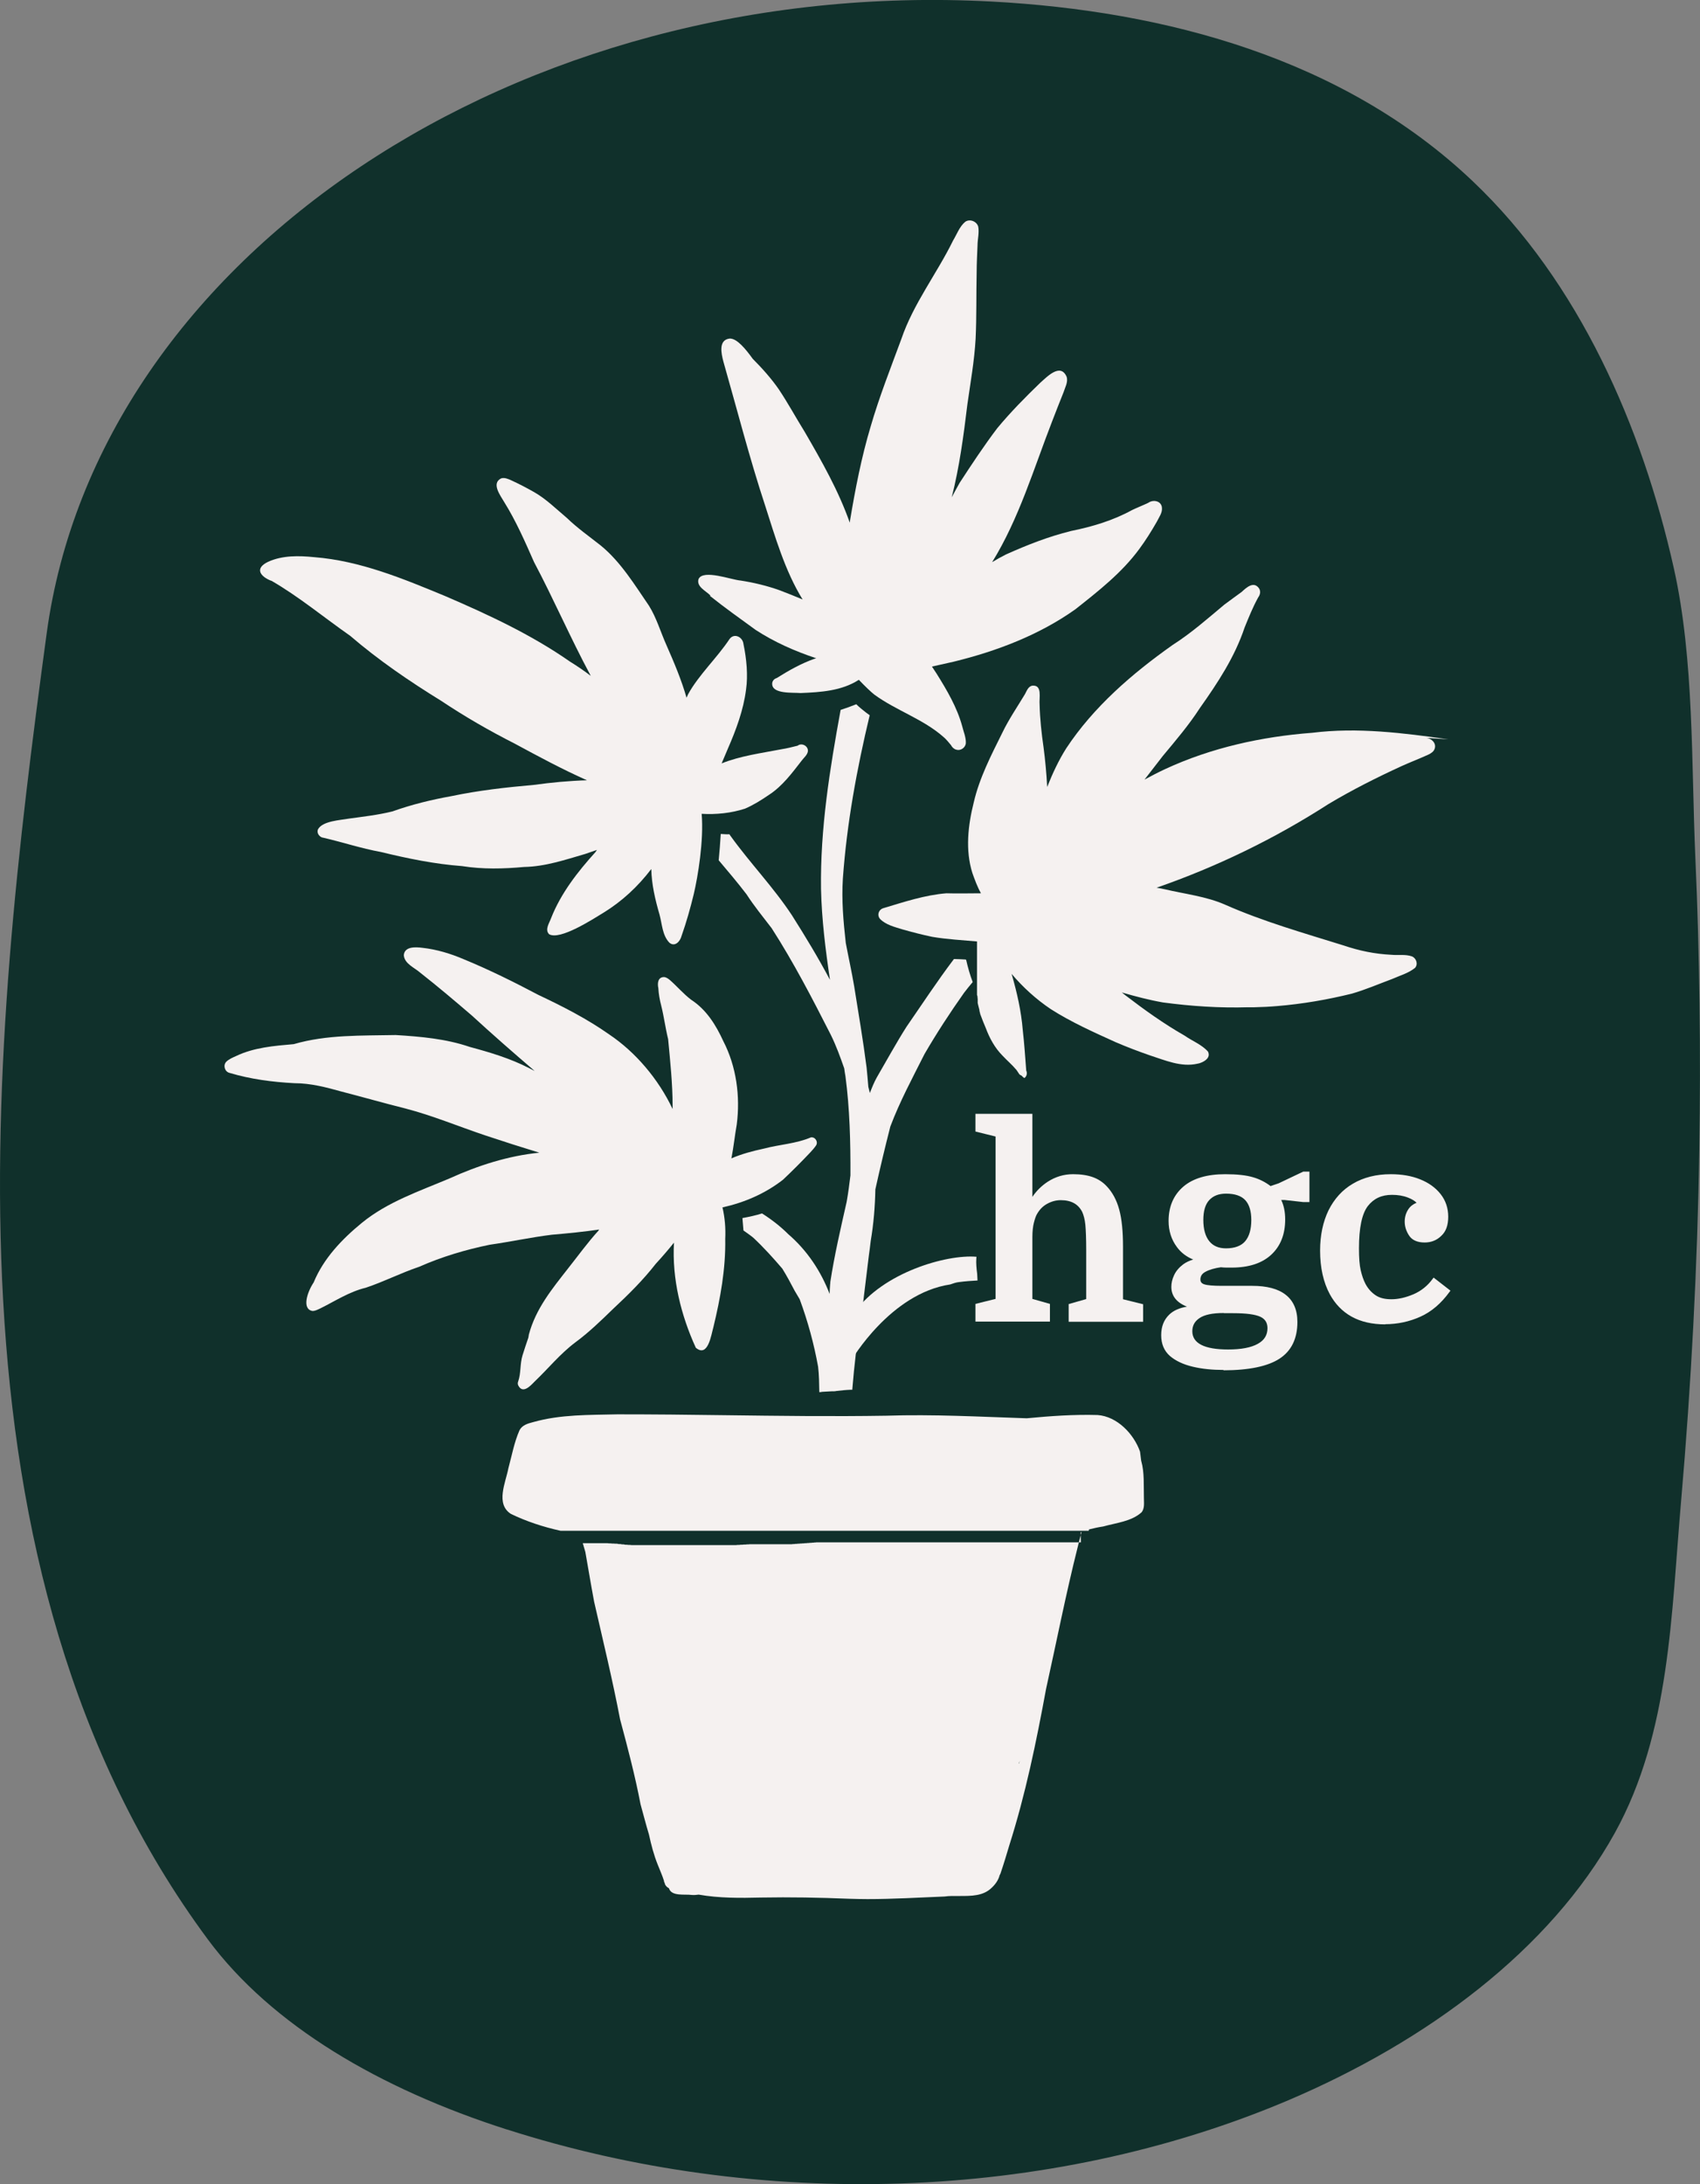<?xml version="1.0" encoding="UTF-8"?>
<svg id="Layer_1" data-name="Layer 1" xmlns="http://www.w3.org/2000/svg" viewBox="0 0 98.85 126.97">
  <rect x="0" y="0" width="98.85" height="126.97" fill="#808080" stroke="none"/>
  <defs>
    <style>
      .cls-1 {
        fill: #10302b;
      }

      .cls-2 {
        fill: #f5f1f0;
      }
    </style>
  </defs>
  <path class="cls-1" d="M29.46,123.79c-7.37-2.36-13.66-6.04-17.37-11.04C-3.92,91.14-.52,60.7,2.71,36.85,5.68,14.86,30.17-1.38,57.66.09c10.11.54,20.46,3.31,27.97,10.44,6.2,5.88,9.86,14.28,11.7,22.51,1.19,5.32,1.01,11.38,1.25,16.82.25,5.66.32,11.32.23,16.98-.11,6.82-.47,13.64-1.06,20.44-.57,6.49-.63,13.45-3.85,19.27-3.77,6.8-10.91,12.11-19,15.55-14.01,5.94-30.8,6.38-45.43,1.69Z"/>
  <g>
    <path class="cls-2" d="M66.29,84.39c-.36-1.03-1.33-2.05-2.47-2.13-1.38-.04-2.76.06-4.12.19-2.72-.09-5.44-.24-8.17-.15-3.13.05-6.26.01-9.38-.03-2.08-.03-4.17-.05-6.25-.05-1.64.04-3.3,0-4.89.45-.31.08-.64.17-.8.47-.31.7-.45,1.48-.65,2.22-.16.83-.76,2.07.15,2.65.91.44,1.89.76,2.89.98h.02s.04,0,.04,0h.04s.04,0,.04,0h.04s.04,0,.04,0h.04s.04,0,.04,0h.04s.04,0,.04,0h.04s.04,0,.04,0h.04s.04,0,.04,0h.04s.04,0,.04,0h.04s.04,0,.04,0h.04s.04,0,.04,0h.04s.04,0,.04,0h.04s.04,0,.04,0h.04s.03,0,.03,0h.03s.03,0,.03,0h.03s.03,0,.03,0h.03s.03,0,.03,0h.03s.03,0,.03,0h.03s.04,0,.04,0h.04s.04,0,.04,0h.04s.04,0,.04,0h.05s.05,0,.05,0h.05s.05,0,.05,0h.05s.05,0,.05,0h.05s.05,0,.05,0h.05s.05,0,.05,0h.05s.05,0,.05,0h.05s.05,0,.05,0h.05s.05,0,.05,0h.05s.04,0,.04,0h.04s.04,0,.04,0h.04s.04,0,.04,0h.04s.04,0,.04,0h.04s.04,0,.04,0h.04s.04,0,.04,0h.04s.05,0,.05,0h.05s.05,0,.05,0h.05s.05,0,.05,0h.05s.05,0,.05,0h.05s.05,0,.05,0h.05s.05,0,.05,0h.05s.05,0,.05,0h.05s.05,0,.05,0h.05s.05,0,.05,0h.05s.05,0,.05,0h.06s.06,0,.06,0h.06s.06,0,.06,0h.26s.07,0,.07,0h.07s.07,0,.07,0h.07s.07,0,.07,0h.07s.07,0,.07,0h.07s.07,0,.07,0h.07s.07,0,.07,0h.07s.06,0,.06,0h.06s.06,0,.06,0h.06s.06,0,.06,0h.06s.06,0,.06,0h.06s.06,0,.06,0h.06s.06,0,.06,0h.06s.06,0,.06,0h.06s.06,0,.06,0h.06s.06,0,.06,0h.06s.06,0,.06,0h.06s.06,0,.06,0h.06s.05,0,.05,0h.05s.06,0,.06,0h.05s.05,0,.05,0h.05s.05,0,.05,0h.11s.05,0,.05,0h.22s.06,0,.06,0h.06s.06,0,.06,0h.06s.06,0,.06,0h.06s.06,0,.06,0h.06s.06,0,.06,0h.06s.06,0,.06,0h.07s.07,0,.07,0h.14s.07,0,.07,0h.07s.07,0,.07,0h.07s.07,0,.07,0h.07s.07,0,.07,0h.07s.07,0,.07,0h.07s.07,0,.07,0h.07s.07,0,.07,0h.07s.07,0,.07,0h.07s.07,0,.07,0h.07s.07,0,.07,0h.07s.08,0,.08,0h.08s.08,0,.08,0h.08s.08,0,.08,0h.08s.08,0,.08,0h.08s.08,0,.08,0h.08s.08,0,.08,0h.08s.08,0,.08,0h.08s.08,0,.08,0h.08s.08,0,.08,0h.08s.08,0,.08,0h.08s.08,0,.08,0h.09s.09,0,.09,0h.09s.09,0,.09,0h.09s.09,0,.09,0h.09s.09,0,.09,0h.09s.08,0,.08,0h.08s.08,0,.08,0h.08s.08,0,.08,0h.08s.08,0,.08,0h.08s.08,0,.08,0h.08s.08,0,.08,0h.08s.08,0,.08,0h.07s.07,0,.07,0h.07s.07,0,.07,0h.07s.07,0,.07,0h.07s.07,0,.07,0h.07s.07,0,.07,0h.07s.07,0,.07,0h.07s.07,0,.07,0h.07s.07,0,.07,0h.07s.06,0,.06,0h.06s.06,0,.06,0h.07s.06,0,.06,0h.07s.07,0,.07,0h.07s.07,0,.07,0h.06s.06,0,.06,0h.06s.06,0,.06,0h.06s.06,0,.06,0h.06s.06,0,.06,0h.05s.05,0,.05,0h.05s.05,0,.05,0h.05s.05,0,.05,0h.05s.05,0,.05,0h.05s.06,0,.06,0h.06s.06,0,.06,0h.06s.06,0,.06,0h.06s.06,0,.06,0h.07s.07,0,.07,0h.07s.07,0,.07,0h.08s.08,0,.08,0h.08s.08,0,.08,0h.08s.08,0,.08,0h.08s.08,0,.08,0h.08s.08,0,.08,0h.08s.08,0,.08,0h.08s.08,0,.08,0h.08s.08,0,.08,0h.08s.08,0,.08,0h.08s.08,0,.08,0h.08s.08,0,.08,0h.08s.08,0,.08,0h.08s.08,0,.08,0h.08s.08,0,.08,0h.56s.06,0,.06,0h.17s.05,0,.05,0h.05s.06,0,.06,0h.06s.06,0,.06,0h.06s.06,0,.06,0h.06s.06,0,.06,0h.06s.06,0,.06,0h.06s.06,0,.06,0h.06s.06,0,.06,0h.06s.06,0,.06,0h.06s.06,0,.06,0h.06s.06,0,.06,0h.06s.06,0,.06,0h.06s.06,0,.06,0h.06s.06,0,.06,0h.06s.06,0,.06,0h.06s.06,0,.06,0h.06s.07,0,.07,0h.06s.07,0,.07,0h.07s.06,0,.06,0h.06s.06,0,.06,0h.06s.06,0,.06,0h.06s.05,0,.05,0h.05s.05,0,.05,0h.05s.05,0,.05,0h.05s.05,0,.05,0h.04s.05,0,.05,0h.04s.04,0,.04,0h.05s.05,0,.05,0h.05s.05,0,.05,0h.05s.05,0,.05,0h.05s.05,0,.05,0h.06s.06,0,.06,0h.06s.06,0,.06,0h.06s.06,0,.06,0h.06s.06,0,.06,0h.06s.06,0,.06,0h.06s.06,0,.06,0h.06s.06,0,.06,0h.06s.06,0,.06,0h.06s.06,0,.06,0h.06s.06,0,.06,0h.11s.06,0,.06,0h.06s.06,0,.06,0h.06s.06,0,.06,0h.05s.05,0,.05,0h.05s.05,0,.05,0h.05s.05,0,.05,0h.05s.05,0,.05,0h.1s.05,0,.05,0h.05s.05,0,.05,0h.05s.05,0,.05,0h.1s.05,0,.05,0h.05s.05,0,.05,0h.05s.05,0,.05,0h.21s.05,0,.05,0h.17s.06,0,.06,0h.05s.05,0,.05,0h.05s.05,0,.05,0h.1s.05,0,.05,0h.05s.05,0,.05,0h.09s.05,0,.05,0h.09s.05,0,.05,0h.05s.05,0,.05,0h.05s.05,0,.05,0h.05s.05,0,.05,0h.05s.05,0,.05,0h.05s.05,0,.05,0h.05s.05,0,.05,0h.05s.05,0,.05,0h.05s.05,0,.05,0h.05s.05,0,.05,0h.05s.05,0,.05,0h.13s.04,0,.04,0h.04s.04,0,.04,0h.04s.04,0,.04,0h.04s.04,0,.04,0h.05s.04,0,.04,0h.09s.04,0,.04,0h.12s.04,0,.04,0h.04s.04,0,.04,0h.03s.03,0,.03,0h.03s.03,0,.03,0h.03s.03,0,.03,0h.03s.03,0,.03,0h.03s.03,0,.03,0h.03s.03,0,.03,0h.03s.03,0,.03,0h.03s.03,0,.03,0h.03s.03,0,.03,0h.03s.04,0,.04,0h.04s.04,0,.04,0h.04s.04,0,.04,0h.04s.04,0,.04,0h.05s.05,0,.05,0h.05s.05,0,.05,0h.05s.05,0,.05,0h.04s.04,0,.04,0h.04s.04,0,.04,0h.04s.04,0,.04,0h.04s.04,0,.04,0h.04s.04,0,.04,0h.05s.05,0,.05,0h.05s.05,0,.05,0h.05s.05,0,.05,0h.05s.05,0,.05,0h.04s.01-.05.02-.08c.27-.07.55-.13.82-.17.75-.21,1.65-.29,2.24-.83.18-.23.13-.55.13-.82-.02-.73.04-1.48-.16-2.18Z"/>
    <path class="cls-2" d="M62.85,89.66h-.05s-.05,0-.05,0h-.05s-.05,0-.05,0h-.05s-.05,0-.05,0h-.05s-.05,0-.05,0h-.05s-.05,0-.05,0h-.05s-.05,0-.05,0h-.05s-.05,0-.05,0h-.05s-.05,0-.05,0h-.05s-.05,0-.05,0h-.05s-.06,0-.06,0h-.06s-.06,0-.06,0h-.06s-.06,0-.06,0h-.06s-.06,0-.06,0h-.07s-.07,0-.07,0h-.07s-.07,0-.07,0h-.07s-.07,0-.07,0h-.07s-.07,0-.07,0h-.07s-.07,0-.07,0h-.07s-.07,0-.07,0h-.07s-.07,0-.07,0h-.07s-.07,0-.07,0h-.07s-.07,0-.07,0h-.06s-.06,0-.06,0h-.06s-.06,0-.06,0h-.05s-.05,0-.05,0h-.05s-.05,0-.05,0h-.05s-.05,0-.05,0h-.04s-.04,0-.04,0h-.04s-.04,0-.04,0h-.04s-.04,0-.04,0h-.04s-.05,0-.05,0h-.05s-.05,0-.05,0h-.05s-.05,0-.05,0h-.05s-.05,0-.05,0h-.05s-.05,0-.05,0h-.06s-.06,0-.06,0h-.06s-.06,0-.06,0h-.06s-.06,0-.06,0h-.24s-.06,0-.06,0h-.06s-.06,0-.06,0h-.06s-.06,0-.06,0h-.06s-.06,0-.06,0h-.06s-.06,0-.06,0h-.06s-.06,0-.06,0h-.06s-.06,0-.06,0h-.06s-.06,0-.06,0h-.12s-.06,0-.06,0h-.06s-.06,0-.06,0h-.06s-.06,0-.06,0h-.06s-.06,0-.06,0h-.06s-.06,0-.06,0h-.06s-.05,0-.05,0h-.05s-.05,0-.05,0h-.05s-.05,0-.05,0h-.05s-.05,0-.05,0h-.05s-.05,0-.05,0h-.05s-.05,0-.05,0h-.05s-.05,0-.05,0h-.05s-.05,0-.05,0h-.05s-.05,0-.05,0h-.05s-.05,0-.05,0h-.05s-.05,0-.05,0h-.05s-.05,0-.05,0h-.05s-.05,0-.05,0h-.05s-.05,0-.05,0h-.06s-.06,0-.06,0h-.06s-.06,0-.06,0h-.06s-.06,0-.06,0h-.06s-.07,0-.07,0h-.07s-.07,0-.07,0h-.07s-.07,0-.07,0h-.07s-.07,0-.07,0h-.07s-.07,0-.07,0h-.06s-.06,0-.06,0h-.06s-.06,0-.06,0h-.06s-.06,0-.06,0h-.05s-.05,0-.05,0h-.11s-.05,0-.05,0h-.05s-.05,0-.05,0h-.05s-.05,0-.05,0h-.05s-.05,0-.05,0h-.05s-.05,0-.05,0h-.04s-.04,0-.04,0h-.04s-.04,0-.04,0h-.04s-.04,0-.04,0h-.04s-.04,0-.04,0h-.04s-.04,0-.04,0h-.04s-.04,0-.04,0h-.04s-.04,0-.04,0h-.04s-.04,0-.04,0h-.04s-.04,0-.04,0h-.05s-.05,0-.05,0h-.05s-.05,0-.05,0h-.05s-.05,0-.05,0h-.05s-.05,0-.05,0h-.06s-.06,0-.06,0h-.06s-.06,0-.06,0h-.06s-.06,0-.06,0h-.06s-.06,0-.06,0h-.06s-.07,0-.07,0h-.07s-.07,0-.07,0h-.07s-.07,0-.07,0h-.07s-.07,0-.07,0h-.07s-.07,0-.07,0h-.07s-.07,0-.07,0h-.07s-.07,0-.07,0h-.07s-.07,0-.07,0h-.07s-.07,0-.07,0h-.14s-.07,0-.07,0h-.33s-.06,0-.06,0h-.13s-.07,0-.07,0h-.07s-.07,0-.07,0h-.07s-.07,0-.07,0h-.07s-.07,0-.07,0h-.26s-.06,0-.06,0h-.06s-.06,0-.06,0h-.06s-.06,0-.06,0h-.05s-.05,0-.05,0h-.05s-.05,0-.05,0h-.05s-.05,0-.05,0h-.05s-.05,0-.05,0h-.05s-.05,0-.05,0h-.05s-.05,0-.05,0h-.05s-.05,0-.05,0h-.05s-.05,0-.05,0h-.05s-.06,0-.06,0h-.06s-.06,0-.06,0h-.06s-.06,0-.06,0h-.06s-.06.01-.06.01h-.06s-.06.01-.06.01h-.06s-.07.01-.07.01h-.07s-.07.01-.07.01h-.07s-.07.01-.07.01h-.07s-.07.01-.07.01h-.07s-.07.01-.07.01h-.07s-.07.01-.07.01h-.07s-.07.01-.07.01h-.07s-.07.01-.07.01h-.07s-.07.01-.07.01h-.07s-.07,0-.07,0h-.07s-.07,0-.07,0h-.07s-.07,0-.07,0h-.07s-.07,0-.07,0h-.08s-.08,0-.08,0h-.08s-.09,0-.09,0h-.09s-.09,0-.09,0h-.1s-.1,0-.1,0h-.1s-.1,0-.1,0h-.1s-.1,0-.1,0h-.1s-.09,0-.09,0h-.09s-.09,0-.09,0h-.09s-.08,0-.08,0h-.08s-.08,0-.08,0h-.08s-.08.01-.08.01h-.08s-.09.01-.09.01h-.09s-.09.01-.09.01h-.09s-.09.01-.09.01h-.09s-.09.01-.09.01h-.09s-.09,0-.09,0h-.09s-.09,0-.09,0h-.08s-.08,0-.08,0h-.08s-.07,0-.07,0h-.07s-.07,0-.07,0h-.07s-.07,0-.07,0h-.07s-.06,0-.06,0h-.06s-.06,0-.06,0h-.06s-.06,0-.06,0h-.07s-.07,0-.07,0h-.07s-.06,0-.06,0h-.06s-.06,0-.06,0h-.06s-.06,0-.06,0h-.06s-.06,0-.06,0h-.06s-.06,0-.06,0h-.06s-.06,0-.06,0h-.07s-.07,0-.07,0h-.07s-.07,0-.07,0h-.07s-.07,0-.07,0h-.07s-.07,0-.07,0h-.07s-.07,0-.07,0h-.07s-.07,0-.07,0h-.07s-.07,0-.07,0h-.07s-.07,0-.07,0h-.07s-.07,0-.07,0h-.07s-.07,0-.07,0h-.07s-.07,0-.07,0h-.07s-.07,0-.07,0h-.07s-.07,0-.07,0h-.07s-.07,0-.07,0h-.22s-.07,0-.07,0h-.07s-.07,0-.07,0h-.07s-.07,0-.07,0h-.22s-.07,0-.07,0h-.07s-.07,0-.07,0h-.07s-.07,0-.07,0h-.21s-.07,0-.07,0h-.07s-.07,0-.07,0h-.07s-.07,0-.07,0h-.08s-.08,0-.08,0h-.08s-.09-.01-.09-.01h-.09s-.09-.01-.09-.01h-.09s-.09-.02-.09-.02h-.09s-.1-.02-.1-.02h-.1s-.1-.02-.1-.02h-.1s-.1-.01-.1-.01h-.09s-.09-.01-.09-.01h-.09s-.09-.01-.09-.01h-.09s-.09,0-.09,0h-.09s-.08,0-.08,0h-.08s-.08,0-.08,0h-.08s-.08,0-.08,0h-.08s-.08,0-.08,0h-.08s-.08,0-.08,0h-.08s-.08,0-.08,0h-.08s-.08,0-.08,0h-.09s-.03,0-.03,0c.05.17.1.34.15.51.17.96.33,1.93.51,2.89.52,2.28,1.07,4.54,1.51,6.84.44,1.64.87,3.27,1.19,4.94.16.57.31,1.17.49,1.76.13.6.28,1.18.51,1.75.12.31.26.61.36.93,0,.05.02.1.05.15,0,0,0,.01,0,.02.04.13.13.21.24.27.15.49.92.33,1.33.39.14.01.27,0,.4-.02,1.2.21,2.41.2,3.62.17,1.69-.03,3.41,0,5.11.07.36.01.72.02,1.09.02,1.49,0,2.99-.09,4.48-.15.27-.04.56-.03.86-.03.69,0,1.39.01,1.89-.49.21-.2.38-.44.45-.72h0s.05-.08.06-.13c.18-.53.34-1.06.5-1.6.95-2.99,1.57-6.01,2.14-9.1.61-2.75,1.15-5.51,1.84-8.25.07-.29.14-.57.22-.86h-.05ZM59.26,102.51s-.01,0-.02.01c.02-.05.03-.11.05-.16-.01.05-.02.1-.03.15Z"/>
    <path class="cls-2" d="M41.28,34.64c.86.69,1.77,1.33,2.66,1.98,1.09.71,2.29,1.24,3.53,1.65-.03,0-.06.01-.09.02-.78.27-1.52.69-2.22,1.13-.15.04-.27.18-.26.35.02.59,1.22.48,1.65.52,1.17-.05,2.38-.12,3.39-.77.37.39.72.72.9.86,1.27.93,2.85,1.42,4.04,2.48.11.09.3.31.42.46.06.12.16.22.3.26.25.08.52-.1.56-.36.02-.34-.13-.67-.21-1-.3-1.1-.89-2.1-1.49-3.06-.09-.14-.18-.28-.27-.41.42-.09.84-.19,1.25-.28,2.5-.61,4.98-1.55,7.09-3.05,1.34-1.06,2.7-2.12,3.72-3.51.37-.5.7-1.03,1.01-1.57.13-.27.35-.54.3-.86-.06-.37-.51-.45-.79-.25-.31.15-.63.27-.94.42-1.11.61-2.32.97-3.56,1.22-1.32.33-2.52.8-3.77,1.36-.28.14-.55.29-.81.45,1.56-2.52,2.42-5.44,3.49-8.19.21-.56.44-1.12.66-1.68.09-.29.28-.6.18-.91-.36-.82-1.13,0-1.53.35-.87.84-1.73,1.71-2.5,2.64-.76,1-1.5,2.12-2.19,3.18-.16.28-.31.56-.46.84.45-1.77.69-3.58.91-5.4.18-1.27.41-2.55.48-3.83.06-1.28.03-2.57.06-3.86,0-.51.03-1.03.05-1.55,0-.36.11-.74.04-1.1-.09-.3-.48-.46-.75-.28-.34.28-.49.73-.71,1.09-.95,1.94-2.31,3.67-3.01,5.73-.62,1.68-1.28,3.35-1.78,5.07-.54,1.8-.9,3.66-1.21,5.52,0,.03,0,.05-.01.08-.65-1.85-1.63-3.57-2.61-5.26-.51-.82-.97-1.67-1.51-2.48-.42-.61-.96-1.22-1.52-1.78-.42-.58-.91-1.18-1.33-1.18-.68.07-.5.87-.38,1.33.8,2.8,1.52,5.62,2.43,8.38.57,1.77,1.15,3.8,2.18,5.46-.45-.19-.9-.37-1.35-.54-.73-.26-1.48-.44-2.25-.56-.54-.04-2.18-.67-2.45-.09-.14.45.43.69.69.96Z"/>
    <path class="cls-2" d="M15.78,33.76c1.61.93,3.06,2.14,4.58,3.2,1.64,1.41,3.44,2.64,5.29,3.78,1.38.92,2.8,1.74,4.28,2.49,1.37.74,2.76,1.49,4.2,2.13-1.04.03-2.07.13-3.1.27-1.6.14-3.2.32-4.77.65-1.17.21-2.32.49-3.44.89-.85.21-1.67.3-2.54.42-.48.09-1.52.13-1.79.62-.08.19.04.39.22.47,1.15.26,2.28.64,3.44.85,1.56.38,3.12.7,4.72.82,1.2.19,2.4.16,3.6.05,1.23-.02,2.4-.42,3.57-.76.22-.08.44-.15.67-.23-.03.04-.06.08-.09.13-1.03,1.14-2,2.38-2.57,3.82-.1.29-.39.68-.12.95.63.37,2.55-.88,3.16-1.25,1.09-.67,2.01-1.53,2.78-2.54.02.9.23,1.79.48,2.65.15.55.16,1.2.57,1.63.32.27.63-.07.71-.39.28-.79.51-1.61.71-2.43.24-1.02.59-3.11.46-4.67.85.05,1.72-.04,2.52-.3.49-.21.95-.5,1.39-.8.79-.51,1.35-1.28,1.92-2.01.12-.16.29-.29.34-.49.07-.32-.34-.56-.59-.36-.32.08-.63.16-.96.21-1.13.22-2.37.38-3.46.82.14-.32.26-.62.36-.85.48-1.1.91-2.25,1.06-3.44.12-.82.03-1.8-.15-2.65-.04-.41-.54-.66-.81-.29-.72,1.09-1.79,2.08-2.41,3.21-.03.07-.06.14-.09.2-.3-1.05-.73-2.06-1.17-3.06-.34-.76-.57-1.57-1.01-2.28-.83-1.21-1.64-2.55-2.8-3.5-.67-.53-1.37-1.02-1.99-1.62-.62-.52-1.19-1.09-1.89-1.49-.44-.25-.88-.48-1.34-.69-.18-.08-.38-.17-.58-.11-.59.29-.04,1,.18,1.38.68,1.09,1.21,2.3,1.73,3.48,1.15,2.17,2.12,4.42,3.28,6.58,0,.01.01.02.02.04-.39-.3-.79-.57-1.21-.83-2.25-1.57-4.75-2.73-7.26-3.81-2.44-1.01-4.94-2.05-7.61-2.26-.89-.09-1.85-.11-2.68.27-.8.38-.46.85.17,1.1Z"/>
    <path class="cls-2" d="M84.22,42.98c-2.62-.37-5.28-.71-7.92-.38-2.93.22-5.88.87-8.55,2.11-.41.19-.81.4-1.2.61.36-.46.71-.92,1.07-1.38.75-.9,1.51-1.79,2.15-2.78,1.04-1.47,2.02-2.95,2.6-4.68.24-.59.48-1.19.79-1.75.12-.16.16-.37.04-.54-.31-.42-.73-.03-1,.22-.32.24-.67.48-1.01.74-.97.81-1.93,1.66-3,2.34-2.35,1.66-4.6,3.6-6.19,6.01-.45.71-.8,1.47-1.11,2.25-.04-.77-.11-1.54-.21-2.3-.12-.82-.21-1.66-.23-2.49-.04-.38.18-1.16-.43-1.1-.24.05-.32.31-.42.49-.45.75-.94,1.46-1.32,2.25-.65,1.31-1.33,2.62-1.66,4.05-.33,1.31-.5,2.77-.08,4.1.14.39.29.81.5,1.18-.67,0-1.34.02-2.01,0-1.25.1-2.45.5-3.65.86-.28.07-.41.41-.2.64.34.34.85.46,1.3.6.57.16,1.14.31,1.72.43.88.15,1.73.19,2.61.27h0s0,0,0,0h0s0,0,0,0h0s0,0,0,0h0s0,0,0,0h0s0,0,0,0h0s0,0,0,0h0s0,0,0,0h0s0,0,0,0h0s0,0,0,0h0s0,0,0,0h0s0,0,0,0h0s0,0,0,0h0s0,0,0,0h0s0,0,0,0h0s0,0,0,0h0s0,0,0,0h0s0,0,0,0h0s0,0,0,0h0s0,0,0,0h0s0,0,0,0h0s0,0,0,0h0s0,0,0,0h0s0,0,0,0h0s0,0,0,0h0s0,0,0,0h0s0,0,0,0h0s0,0,0,0h0s0,0,0,0h0s0,0,0,0h0s0,0,0,0h0s0,0,0,0h0s0,0,0,0h0s0,0,0,0h0s0,0,0,0h0s0,0,0,0h0s0,0,0,0h0s0,0,0,0h0s0,0,0,0h0s0,0,0,0h0s0,0,0,0h0s0,0,0,0h0s0,0,0,0h0s0,0,0,0h0s0,0,0,0h0s0,0,0,0h0s0,0,0,0h0s0,0,0,0h0s0,0,0,0h0s0,0,0,0h0s0,0,0,0h0s0,0,0,0h0s0,0,0,0h0s0,0,0,0h0s0,0,0,0h0s0,0,0,0h0s0,0,0,0h0s0,0,0,0h0s0,0,0,0h0s0,0,0,0h0s0,0,0,0h0s0,0,0,0h0s0,0,0,0h0s0,0,0,0h0s0,0,0,0h0s0,0,0,0h0s0,0,0,0h0s0,0,0,0h0s0,.01,0,.01h0s0,.01,0,.01h0s0,.02,0,.02h0s0,.02,0,.02h0s0,.02,0,.02h0s0,.02,0,.02h0s0,.02,0,.02h0s0,.03,0,.03h0s0,.03,0,.03h0s0,.03,0,.03h0s0,.03,0,.03h0s0,.03,0,.03h0s0,.03,0,.03v.02s0,.02,0,.02v.02s0,.02,0,.02v.02s0,.02,0,.02v.02s0,.02,0,.02v.02s0,.02,0,.02v.02s0,.02,0,.02v.02s0,.02,0,.02v.02s0,.02,0,.02v.02s0,.02,0,.02v.02s0,.02,0,.02v.02s0,.02,0,.02v.02s0,.02,0,.02v.02s0,.02,0,.02v.02s0,.02,0,.02v.02s0,.02,0,.02v.02s0,.02,0,.02v.02s0,.02,0,.02v.02s0,.02,0,.02v.02s0,.02,0,.02v.02s0,.02,0,.02v.02s0,.02,0,.02v.02s0,.02,0,.02v.02s0,.02,0,.02v.02s0,.02,0,.02v.02s0,.02,0,.02v.02s0,.02,0,.02v.02s0,.02,0,.02v.02s0,.02,0,.02v.02s0,.02,0,.02v.02s0,.02,0,.02v.02s0,.02,0,.02v.02s0,.02,0,.02v.02s0,.02,0,.02v.02s0,.02,0,.02v.02s0,.02,0,.02v.02s0,.02,0,.02v.02s0,.02,0,.02v.02s0,.02,0,.02v.02s0,.02,0,.02v.02s0,.02,0,.02v.02s0,.02,0,.02v.02s0,.02,0,.02v.02s0,.02,0,.02v.02s0,.02,0,.02v.02s0,.02,0,.02v.02s0,.02,0,.02v.02s0,.02,0,.02v.02s0,.02,0,.02v.02s0,.02,0,.02v.02s0,.02,0,.02v.02s0,.02,0,.02v.02s0,.02,0,.02v.02s0,.02,0,.02v.02s0,.02,0,.02v.02s0,.02,0,.02v.02s0,.02,0,.02v.02s0,.02,0,.02v.02s0,.02,0,.02v.02s0,.02,0,.02v.02s0,.02,0,.02v.02s0,.02,0,.02v.02s0,.02,0,.02v.02s0,.02,0,.02v.02s0,.02,0,.02v.02s0,.02,0,.02v.02s0,.02,0,.02v.02s0,.02,0,.02v.02s0,.02,0,.02v.02s0,.02,0,.02v.02s0,.02,0,.02v.02s.01.02.01.02v.02s.01.02.01.02v.02s.01.02.01.02v.02s0,.03,0,.03v.03s.01.03.01.03v.03s0,.03,0,.03v.03s0,.03,0,.03v.03s0,.03,0,.03v.03s0,.03,0,.03v.03s.01.02.01.02v.03s.01.02.01.02v.02s.01.02.01.02v.02s.01.02.01.02v.02s.01.02.01.02v.02s.01.02.01.02v.02s.01.02.01.02v.02s.01.02.01.02v.02s.01.02.01.02v.02s.01.02.01.02h0s0,.01,0,.01h0s0,.03,0,.03v.02s.01.02.01.02v.02s.01.02.01.02v.02s.01.02.01.02v.02s.01.02.01.02v.02s.01.02.01.02v.02s.01.02.01.02h0c.1.27.2.53.31.78.22.59.53,1.16.98,1.61.24.26.55.52.8.82h0s.01.02.01.02h.01s.01.03.01.03h.01s.01.03.01.03h.01s.01.03.01.03h.01s.01.03.01.03h.01s.01.03.01.03h.01s.01.03.01.03h.01s.01.03.01.03h.01s.01.03.01.03h.01s.01.02.01.02h.02s.01.02.01.02h.02s.02.02.02.02h.02s.02.02.02.02h.01s.01.02.01.02h.01s.01.02.01.02h.01s.01.02.01.02h.01s.01.02.01.02h.01s.01.02.01.02h.01s.01.01.01.01h.01s.01.01.01.01h.01s.01.01.01.01h0s0,.01,0,.01h0s0,0,0,0h0s0,0,0,0h0s0,0,0,0h0s0,0,0,0h0s0,0,0,0h0s0,0,0,0h0s0,0,0,0h0s0,0,0,0h0s0,0,0,0h0s0,0,0,0h0s0,0,0,0h0c.13-.09.19-.28.11-.44-.06-.78-.11-1.56-.2-2.34-.09-1.12-.34-2.21-.65-3.28.66.78,1.43,1.48,2.28,2.05,1.19.76,2.49,1.34,3.77,1.92.65.28,1.31.53,1.97.76.9.29,1.84.71,2.79.49.07-.01.14-.03.21-.06.28-.11.55-.33.4-.64-.36-.41-.92-.62-1.36-.93-1.21-.69-2.34-1.5-3.45-2.35-.07-.05-.13-.11-.2-.16.79.23,1.59.44,2.39.58,1.64.22,3.3.33,4.96.28.12,0,.23,0,.35,0,.45-.01.9-.03,1.34-.07,1.46-.12,2.91-.37,4.33-.72.8-.23,1.56-.56,2.34-.85.45-.2.96-.34,1.34-.65.19-.22.07-.57-.19-.67-.38-.13-.79-.05-1.19-.09-.98-.05-1.85-.23-2.8-.55-2.31-.72-4.64-1.38-6.86-2.36-1.11-.49-2.34-.62-3.52-.9-.16-.03-.31-.07-.47-.09,3.51-1.22,6.87-2.85,9.99-4.86,1.37-.82,2.8-1.54,4.26-2.21.51-.23,1.03-.43,1.54-.66.16-.08.32-.17.38-.35.11-.32-.18-.6-.49-.63Z"/>
    <path class="cls-2" d="M34.85,71.44s-.03.07-.05.1c-.63.69-1.19,1.47-1.77,2.2-.93,1.19-1.88,2.34-2.28,3.85,0,.05-.02.11-.03.18-.12.34-.23.68-.34,1.03-.15.49-.08,1.03-.25,1.51,0,0,0,0,0,0-.03.07-.03.15,0,.22.26.53.71.04.96-.22.79-.75,1.48-1.61,2.36-2.27.79-.58,1.51-1.28,2.21-1.96.88-.82,1.73-1.66,2.47-2.61.37-.4.72-.81,1.06-1.23-.12,2.09.4,4.21,1.27,6.11.71.59.89-.74,1.02-1.19.41-1.69.72-3.4.69-5.14.03-.61-.02-1.23-.16-1.83,1.27-.28,2.48-.8,3.52-1.61.54-.51,1.07-1.04,1.58-1.58.12-.13.24-.26.34-.41.14-.21-.05-.51-.3-.47-.86.37-1.82.41-2.72.65-.65.14-1.3.31-1.9.57.13-.67.2-1.36.31-1.97.21-1.64-.02-3.37-.78-4.84-.43-.94-.98-1.83-1.87-2.41-.45-.34-.81-.77-1.23-1.14-.1-.08-.21-.17-.35-.18-.36,0-.39.37-.33.64.02.35.08.69.17,1.03.16.64.24,1.29.4,1.94.12,1.29.26,2.58.26,3.87,0,.06,0,.13,0,.19-.83-1.75-2.16-3.31-3.68-4.33-1.29-.91-2.7-1.63-4.12-2.3-1.42-.75-2.85-1.46-4.33-2.07-.77-.33-1.59-.58-2.42-.67-.39-.05-1.04-.09-1.08.43.04.5.62.72.96,1.02,1.02.8,2.01,1.64,2.99,2.48,1.2,1.1,2.42,2.17,3.66,3.23-.11-.06-.22-.11-.33-.17-1.09-.56-2.26-.91-3.45-1.23-1.37-.47-2.84-.6-4.3-.69-1.98.04-4.01-.03-5.93.53-1.14.1-2.3.19-3.35.69-.2.09-.42.18-.58.34-.19.21-.08.57.19.64,1.25.37,2.47.53,3.78.6.95,0,1.85.24,2.75.49,1.24.32,2.46.67,3.7.98,1.58.41,3.08,1.04,4.63,1.56,1.05.35,2.11.69,3.16,1.01-1.81.18-3.58.75-5.23,1.5-1.75.74-3.6,1.36-5.09,2.58-1.15.94-2.23,2.07-2.8,3.46-.4.6-.68,1.55-.08,1.66.16.01.31-.08.45-.14.87-.43,1.7-.98,2.66-1.21,1.05-.35,2.04-.86,3.11-1.22,1.31-.58,2.69-.99,4.1-1.28,1.2-.17,2.39-.43,3.6-.58.93-.08,1.87-.17,2.8-.31Z"/>
    <path class="cls-2" d="M56.15,55.78c-.23-.01-.45-.03-.68-.03-.97,1.28-1.86,2.64-2.76,3.94-.58.91-1.17,1.99-1.73,2.95-.16.29-.28.59-.4.9-.03-.12-.06-.24-.09-.36-.03-.37-.06-.75-.1-1.12-.2-1.57-.47-3.14-.72-4.71-.14-.84-.33-1.68-.49-2.53-.14-1.24-.25-2.49-.17-3.74.23-3.21.81-6.37,1.56-9.5-.08-.06-.15-.11-.23-.17-.19-.15-.38-.3-.55-.47-.3.12-.6.23-.91.33-.63,3.44-1.19,6.9-1.14,10.41.04,1.77.26,3.53.52,5.28-.68-1.28-1.43-2.52-2.21-3.75-1.08-1.64-2.45-3.05-3.59-4.64-.01-.02-.03-.04-.04-.07-.06,0-.13,0-.19,0-.11,0-.22-.02-.32-.02-.03.51-.07,1.02-.12,1.53.55.65,1.1,1.3,1.62,1.98.43.67.97,1.33,1.46,1.97,1.28,1.99,2.36,4.08,3.44,6.2.31.63.55,1.29.78,1.95.02.15.04.3.07.45.25,1.89.3,3.84.29,5.77-.06.51-.13,1.03-.22,1.54-.35,1.55-.71,3.09-.95,4.66,0,.04,0,.09-.01.13-.02.19-.02.37-.03.56-.51-1.33-1.31-2.53-2.4-3.47-.46-.46-.98-.86-1.53-1.21-.38.12-.76.2-1.14.27.02.24.04.48.06.72.19.14.39.27.57.42.6.56,1.16,1.18,1.69,1.8.26.42.49.85.72,1.29.1.16.19.33.29.49.47,1.27.83,2.59,1.07,3.92.06.49.06.98.07,1.48.06,0,.12-.01.18-.02.18-.01.36-.02.54-.03.02,0,.04,0,.06,0,.02,0,.05,0,.07,0,.05,0,.11-.01.16-.02.27-.03.54-.06.81-.07.03,0,.07,0,.1,0,0-.01,0-.02,0-.03.11-1.38.28-2.75.47-4.12.02-.04.04-.07.06-.11l.43-3.53c.04-.29.08-.58.11-.86.17-1,.25-2,.27-3,.27-1.22.56-2.44.87-3.65.55-1.46,1.29-2.83,1.99-4.22.71-1.22,1.48-2.4,2.3-3.56.16-.21.33-.42.5-.62-.16-.42-.28-.85-.38-1.29Z"/>
  </g>
  <g>
    <g>
      <path class="cls-2" d="M63.26,75.59v-2.94c0-.66-.02-1.15-.05-1.47-.04-.32-.1-.58-.19-.77-.24-.5-.69-.75-1.34-.75-.28,0-.56.07-.82.21-.26.14-.47.35-.62.61-.08.13-.15.32-.21.56-.06.24-.09.53-.09.88v3.67l1.02.29v.85h-4.13v-.85l1.17-.29v-9.59l-1.17-.29v-.85h3.11v5.09c.26-.49.61-.87,1.04-1.16.43-.28.91-.43,1.42-.43.44,0,.8.05,1.1.16s.56.28.78.51c.31.33.55.76.69,1.3.15.54.22,1.25.22,2.12v3.14l1.17.29v.85h-4.13v-.85l1.02-.29Z"/>
      <path class="cls-2" d="M66.47,76.84h-4.33v-1.03l1.02-.29v-2.86c0-.65-.02-1.14-.05-1.46-.03-.31-.1-.56-.18-.74-.23-.46-.64-.69-1.25-.69-.27,0-.53.07-.77.2-.25.13-.44.32-.59.57-.08.12-.14.3-.2.53-.06.23-.09.52-.09.85v3.59l1.02.29v1.03h-4.33v-1.03l1.17-.29v-9.44l-1.17-.29v-1.03h3.31v4.83c.24-.36.54-.65.89-.88.45-.29.94-.44,1.48-.44.45,0,.83.06,1.14.17.31.11.59.29.82.54.32.34.57.79.72,1.35.15.55.22,1.27.22,2.15v3.06l1.17.29v1.03ZM62.34,76.64h3.93v-.67l-1.17-.29v-3.22c0-.86-.07-1.57-.22-2.1-.14-.52-.37-.95-.67-1.26-.21-.22-.46-.38-.75-.49-.29-.1-.65-.15-1.07-.15-.5,0-.96.14-1.37.41-.42.27-.76.65-1.01,1.12l-.19.35v-5.38h-2.91v.67l1.17.29v9.75l-1.17.29v.67h3.93v-.68l-1.02-.29v-3.75c0-.35.03-.65.09-.9.06-.25.14-.44.23-.58.16-.28.38-.49.66-.64.28-.15.57-.23.87-.23.69,0,1.17.27,1.43.8.1.2.16.47.2.8.04.33.05.82.05,1.48v3.02l-1.02.29v.68Z"/>
    </g>
    <g>
      <path class="cls-2" d="M75.35,76.83c0,.93-.33,1.62-1,2.06-.67.44-1.74.65-3.2.65-.65,0-1.24-.06-1.77-.18-.53-.12-.96-.32-1.27-.6-.31-.28-.47-.66-.47-1.13s.15-.84.44-1.13.73-.44,1.31-.46v-.06c-.77-.21-1.16-.6-1.16-1.16,0-.2.05-.42.15-.64.1-.22.27-.42.5-.59.23-.17.54-.28.91-.33-.54-.13-.96-.4-1.26-.81s-.46-.9-.46-1.45c0-.81.27-1.45.82-1.92.55-.47,1.33-.7,2.36-.7.68,0,1.21.06,1.6.17.39.12.73.29,1.02.53l.52-.18,1.4-.67h.26v1.57h-.26l-1.07-.12h-.38c.2.31.3.73.3,1.23,0,.83-.26,1.49-.78,1.97-.52.48-1.26.72-2.24.72-.1,0-.2,0-.3,0-.1,0-.2-.01-.3-.02-.4.05-.71.14-.95.27-.24.13-.36.31-.36.54,0,.18.1.31.29.37.19.07.54.1,1.05.1h1.77c.83,0,1.46.17,1.89.5.43.33.64.83.64,1.5ZM71.7,76.23h-.53c-.68,0-1.17.11-1.48.32-.3.21-.46.49-.46.84,0,.77.73,1.16,2.18,1.16.78,0,1.38-.11,1.78-.34s.61-.56.61-1c0-.36-.16-.61-.47-.75-.31-.15-.86-.22-1.63-.22ZM69.87,70.92c0,.57.12,1,.37,1.3.25.3.6.45,1.04.45.54,0,.93-.15,1.19-.45.25-.3.38-.73.38-1.3,0-.54-.13-.94-.38-1.22-.25-.27-.65-.41-1.19-.41-.46,0-.81.14-1.05.41-.24.27-.37.68-.37,1.22Z"/>
      <path class="cls-2" d="M71.15,79.64c-.65,0-1.26-.06-1.8-.19-.55-.13-.99-.34-1.32-.62-.34-.3-.51-.7-.51-1.21s.16-.9.47-1.2c.25-.24.6-.39,1.03-.46-.61-.24-.91-.63-.91-1.15,0-.22.05-.45.16-.68.11-.24.29-.45.53-.63.16-.12.36-.21.58-.28-.39-.16-.71-.4-.95-.73-.32-.43-.48-.94-.48-1.51,0-.84.29-1.51.86-2,.56-.48,1.38-.72,2.43-.72.69,0,1.23.06,1.63.18.38.11.72.29,1.01.51l.47-.16,1.43-.68h.36v1.77h-.36l-1.08-.12h-.2c.15.31.23.69.23,1.13,0,.86-.27,1.55-.81,2.05-.54.5-1.31.75-2.31.75-.1,0-.21,0-.31,0-.1,0-.21-.01-.31-.02-.36.05-.67.14-.89.26-.21.11-.3.26-.3.45,0,.14.07.23.22.28.18.06.52.09,1.02.09h1.77c.85,0,1.51.17,1.95.52.45.35.68.88.68,1.58,0,.97-.35,1.69-1.05,2.14-.68.44-1.78.67-3.25.67ZM71.26,68.46c-1,0-1.77.23-2.3.68-.52.45-.79,1.07-.79,1.84,0,.53.15,1,.44,1.4.29.39.7.65,1.21.78l.51.13-.52.07c-.36.05-.65.15-.87.32-.22.16-.38.35-.47.55-.09.21-.14.41-.14.6,0,.51.35.86,1.08,1.06l.07.02v.23h-.1c-.55.02-.97.17-1.24.43-.28.27-.41.61-.41,1.06s.14.8.44,1.06c.3.27.71.46,1.23.58.52.12,1.11.18,1.75.18,1.44,0,2.49-.21,3.14-.64.65-.42.96-1.07.96-1.97,0-.64-.2-1.11-.6-1.42-.41-.31-1.02-.47-1.83-.47h-1.77c-.52,0-.88-.03-1.08-.1-.3-.1-.36-.31-.36-.47,0-.27.14-.48.41-.63.25-.13.58-.22.99-.28.12,0,.22.02.32.02.1,0,.2,0,.3,0,.94,0,1.67-.23,2.17-.7.49-.46.74-1.1.74-1.9,0-.49-.1-.88-.29-1.18l-.1-.15h.56l1.08.12h.15v-1.37h-.14l-1.38.66-.58.21-.04-.03c-.28-.22-.62-.4-.99-.51-.38-.11-.9-.17-1.57-.17ZM71.41,78.65c-1.51,0-2.28-.42-2.28-1.26,0-.38.17-.69.5-.92.32-.23.83-.34,1.53-.34h.53c.79,0,1.34.08,1.67.23.35.17.53.45.53.84,0,.47-.22.84-.66,1.08-.42.24-1.04.36-1.83.36ZM71.16,76.33c-.66,0-1.13.1-1.42.3-.28.19-.41.44-.41.76,0,.7.7,1.06,2.08,1.06.76,0,1.34-.11,1.73-.33.38-.21.56-.51.56-.91,0-.32-.14-.53-.41-.66-.3-.14-.83-.21-1.59-.21h-.53ZM71.29,72.77c-.48,0-.85-.16-1.12-.49-.26-.32-.4-.78-.4-1.37s.13-.99.39-1.29c.26-.29.64-.44,1.13-.44.56,0,.99.15,1.26.44.27.29.41.73.41,1.29,0,.59-.14,1.05-.4,1.37-.27.32-.7.48-1.26.48ZM71.29,69.39c-.43,0-.75.13-.98.38-.23.25-.34.64-.34,1.15,0,.54.12.96.35,1.24.23.28.55.41.97.41.5,0,.88-.14,1.11-.41.24-.28.36-.7.36-1.24,0-.51-.12-.9-.35-1.15-.23-.25-.61-.38-1.11-.38Z"/>
    </g>
    <g>
      <path class="cls-2" d="M80.87,68.36c.63,0,1.19.1,1.68.3.49.2.87.47,1.15.83.28.36.42.77.42,1.25s-.12.8-.37,1.04-.54.36-.9.36c-.4,0-.67-.12-.83-.37-.16-.24-.24-.49-.24-.75s.06-.47.19-.66c.13-.19.32-.32.57-.39-.13-.18-.34-.33-.63-.44-.29-.11-.61-.17-.97-.17-.64,0-1.14.23-1.49.7-.36.47-.53,1.3-.53,2.51,0,.55.04.98.11,1.29.07.31.17.59.29.82.16.29.37.53.62.69s.58.25.97.25c.42,0,.86-.1,1.32-.3.46-.2.85-.5,1.15-.92l.82.64c-.47.65-1.02,1.12-1.64,1.4-.63.28-1.3.43-2.01.43-.75,0-1.39-.14-1.91-.43-.52-.29-.93-.71-1.23-1.27-.37-.68-.55-1.51-.55-2.48,0-.88.16-1.65.48-2.3.32-.65.78-1.15,1.38-1.51.6-.35,1.31-.53,2.15-.53Z"/>
      <path class="cls-2" d="M80.55,76.99c-.77,0-1.42-.15-1.96-.45-.54-.3-.96-.74-1.27-1.31-.37-.69-.56-1.54-.56-2.53,0-.89.17-1.68.49-2.34.33-.66.8-1.19,1.42-1.55.61-.36,1.35-.55,2.2-.55.64,0,1.22.1,1.71.3.5.2.9.49,1.19.86.29.37.44.81.44,1.31s-.13.86-.4,1.11c-.26.26-.59.39-.97.39-.43,0-.74-.14-.91-.41-.17-.26-.25-.53-.25-.8s.07-.51.21-.72c.11-.17.28-.3.48-.38-.12-.12-.29-.22-.5-.3-.28-.11-.59-.16-.93-.16-.61,0-1.07.22-1.41.66-.34.45-.51,1.27-.51,2.45,0,.54.03.97.1,1.27.07.3.16.57.28.8.15.28.35.5.59.66.24.16.54.23.92.23.4,0,.83-.1,1.28-.29.44-.19.82-.49,1.11-.89l.06-.08.98.76-.06.08c-.48.66-1.04,1.14-1.68,1.43-.64.29-1.33.44-2.05.44ZM80.87,68.46c-.81,0-1.52.17-2.1.52-.58.34-1.03.84-1.34,1.47-.31.63-.47,1.39-.47,2.26,0,.95.18,1.77.54,2.44.28.54.68.95,1.19,1.23.5.28,1.13.42,1.86.42.69,0,1.35-.14,1.97-.42.58-.26,1.1-.7,1.55-1.29l-.67-.52c-.3.39-.68.68-1.13.87-.93.4-1.84.4-2.39.04-.27-.18-.49-.42-.66-.73-.13-.24-.23-.53-.3-.85-.07-.32-.11-.76-.11-1.32,0-1.24.18-2.08.55-2.57.37-.49.9-.74,1.57-.74.37,0,.7.06,1,.17.31.12.53.28.68.48l.08.12-.14.04c-.23.06-.4.18-.52.35-.12.17-.17.37-.17.61s.07.47.22.69c.14.22.38.32.75.32.33,0,.6-.11.83-.33.22-.22.33-.54.33-.97,0-.45-.13-.85-.4-1.19-.27-.34-.64-.61-1.11-.8-.47-.19-1.02-.29-1.64-.29Z"/>
    </g>
  </g>
  <path class="cls-2" d="M55.78,74.53c.36-.05.71-.07,1.06-.09,0-.13-.02-.26-.02-.39-.04-.3-.07-.6-.05-.9,0-.03.01-.06.01-.09-1.76-.15-5.45.93-7.07,3.21l-.2,2.8s2.26-3.88,5.74-4.4c.17-.06.34-.12.52-.14Z"/>
</svg>